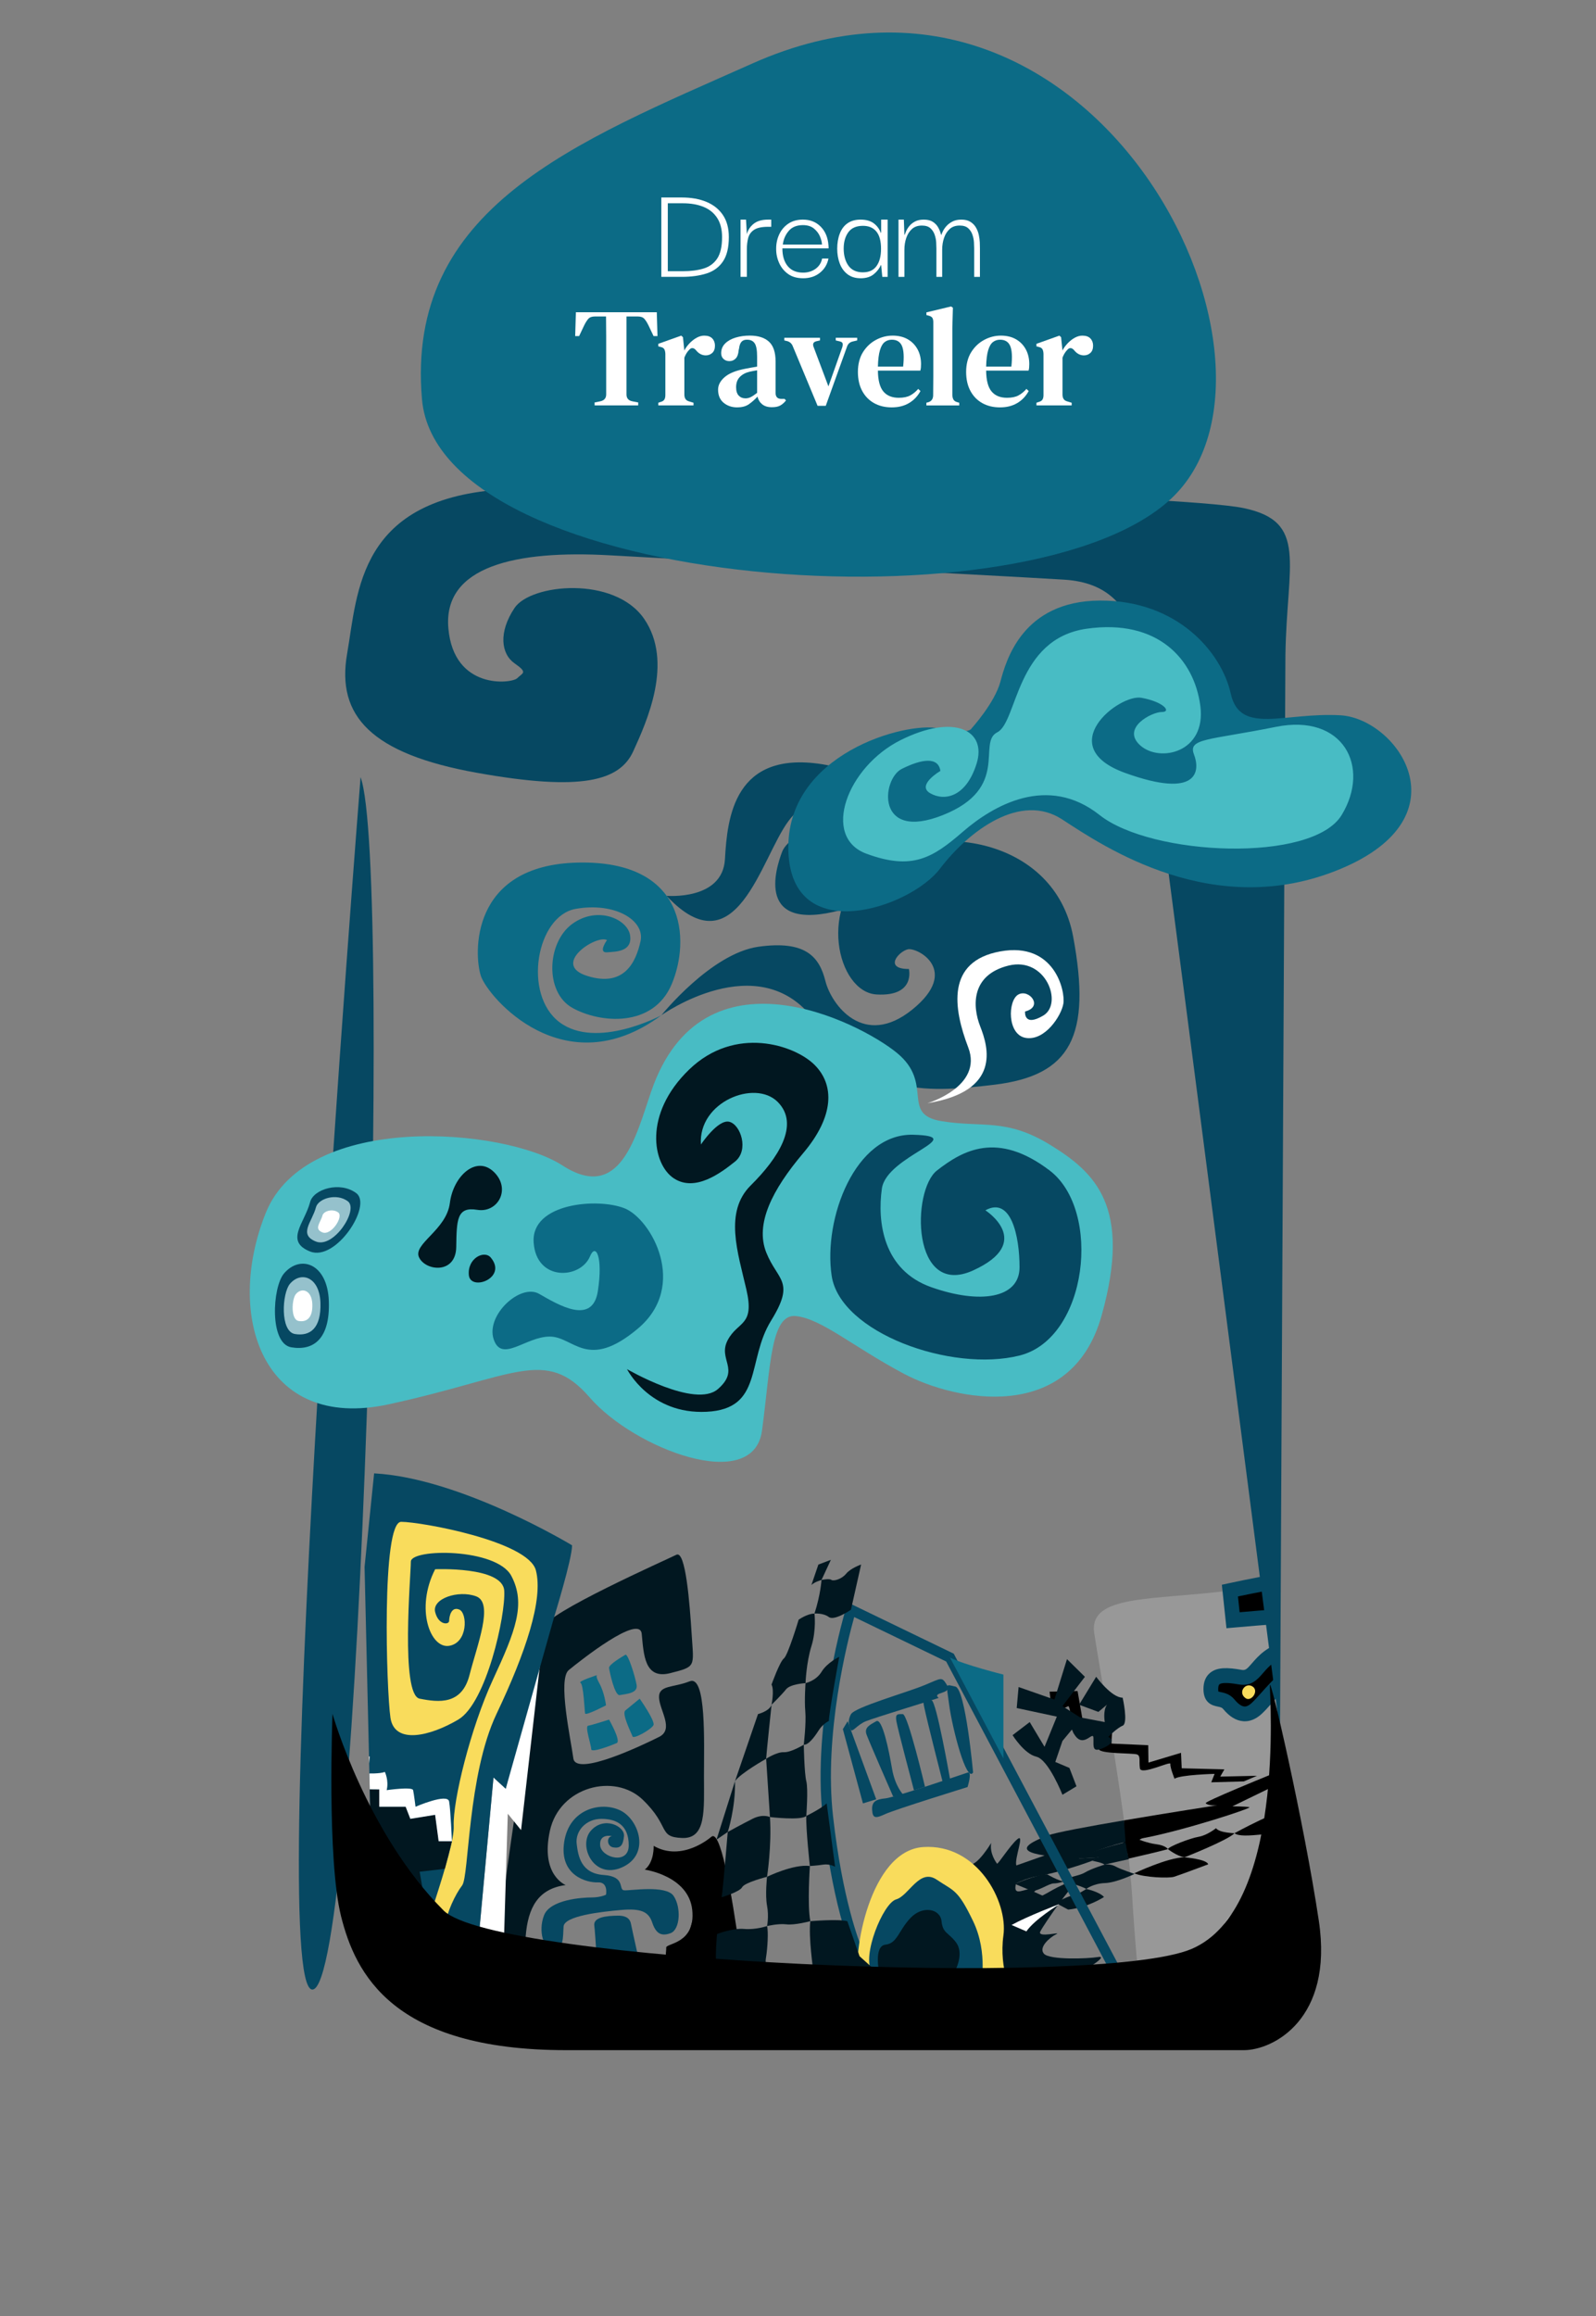 <?xml version="1.0" encoding="UTF-8"?><svg id="Capa_2" xmlns="http://www.w3.org/2000/svg" xmlns:xlink="http://www.w3.org/1999/xlink" viewBox="0 0 1080 1567"><rect x="0" y="0" width="1080" height="1567" fill="#808080" stroke="none"/><defs><style>.cls-1{clip-path:url(#clippath);}.cls-2{fill:none;}.cls-2,.cls-3,.cls-4,.cls-5,.cls-6,.cls-7,.cls-8,.cls-9,.cls-10,.cls-11{stroke-width:0px;}.cls-4{fill:#f9dc5c;}.cls-5{fill:#48bcc4;}.cls-6{fill:#95c1cc;}.cls-7{fill:#0c6b86;}.cls-8{fill:#064862;}.cls-9{fill:#989898;}.cls-10{fill:#fff;}.cls-11{fill:#011720;}</style><clipPath id="clippath"><polygon class="cls-2" points="865 1346 253 1329 244 945 865 945 865 1346"/></clipPath></defs><rect class="cls-2" x="243.87" y="374.16" width="594.81" height="954.46"/><g class="cls-1"><path class="cls-9" d="m897.16,1415.67s5.8-67.49,35.62-144.85c29.82-77.36,74.22-207.02,75.25-209.88s-122.81,8.42-175.75,15.14c-52.94,6.72-95.71,2.53-91.82,28.81,3.89,26.28,22.52,125.38,25.81,180.18,3.29,54.8,12.54,141.4,17.87,143.71,0,0,94.13,15.46,113.03-13.11Z"/><path class="cls-3" d="m767.82,1518.34s6.09-17.54,14.31-19.52c8.22-1.98,24.57-7.07,25.97-15.28s-2.92-10.92,10.88-17.57c13.8-6.65,91.94-37.25,84.68-47.49-7.26-10.25-44.69,10.71-60.5,8.7-7.9-1-13.92-3.41-19.92-5.26-6-1.85-11.97-3.15-19.77-1.95-15.61,2.4-50.37,5.2-60.52,1.78-10.15-3.42-26.6-7.63-51.77-11.93-25.17-4.29-61-3.56-60.71,3.27.29,6.83,10.8,1.3,18.22,7.35,7.41,6.05,6.87,5.96,15.71,6.9s54.26-2.85,54.26-2.85c0,0-18.87,6.64-11.76,7.85s25.85,5.25,17.63,7.23c-8.22,1.98-23.4,3.76-17.87,5.9,5.52,2.13,14.64,4.81,21.75,6.03s5.05,3.4,13.53,4.84c8.48,1.45,21.88,6.93,17.24,7.78s-12.09,4.93-12.09,4.93c0,0,6.89-.8,7.07,1.49.17,2.28-11.44,9.31-7.61,9.96,3.83.65,5.68,6.32,11.7,7.34s6.02,12.57,8.21,12.94-19.08,2.94-18.91,5.22,15.45,5.17,20.28,12.33Z"/><path class="cls-3" d="m742.95,1421.76l-4.97-28.74s12.76-6.1,8.31-19.81c-4.44-13.71-27.47-16.22-33.72-5.75-6.25,10.47.64,20.9,4.7,22.03l-10.48,23.2s31.98,6.52,36.16,9.06Z"/><path class="cls-11" d="m670.12,1365.21l13.08,9.47,5.77-15.08s3.16,8.04,10.13,10.56,17.52,7.52,17.52,7.52c0,0-1.58-14.74-7.54-17.72s-10.03-11.92-8.32-13,10.57-3.51,14.16.2c0,0-8.41-7.98-5.16-9.93,3.25-1.94,50.61-6.25,50.61-6.25l-21.33-1.39s10.43-6.67,3.76-5.55-32.47,2.06-36.36-2.26c-3.9-4.32,4.02-11.14,8.32-13.22s-13.13,2.83-10.79-1.84c2.33-4.67,24.12-36.65,29.24-36.93,0,0-12.77,4.15-20.76,8.76s-21.1,11.45-18.14,6.85c2.95-4.6,10.35-7.7,4.51-7.64-5.84.06-12.72,5.22-11.59-1.98,1.13-7.2,1.9-8.98.51-13.75-1.39-4.77,5.89-22.11.74-17.78-5.15,4.33-13.26,17.42-13.83,16.56s-5.1-6.75-3.92-13.98c0,0-9.71,16.25-14.98,14.5l-3.2-.55,17.59,104.44Z"/><path class="cls-3" d="m760.01,1254.24c3.63-.9,9.19-9.86,13.32-10.62,26.55-4.86,74.84-20.55,72.1-21.02s-11.45-.55-11.45-.55l128.79-62.63s-148.78,58.52-146.87,60.53c1.91,2.01,7.96,1.36,7.96,1.36,0,0-32.67,5.03-63.29,10.24"/><path class="cls-11" d="m760.57,1231.55c-23.8,4.05-46.35,8.2-51.39,10.17-11.51,4.52-24.25,10.34-2.32,13.6l-34.85,12.27-5.42,18.95s19.83-14.78,36.04-17.36c16.21-2.58,45.13-12.9,40.93-12.61s-13.45.78-13.45.78c0,0,11.88-6.33,31.56-11.23"/><path class="cls-10" d="m809.18,1425.89l1.57.51c.33.11,8.28,2.69,17.14,4.36,12.79,2.42,20.55,1.67,23.73-2.29l.57-.7-.05-.9c0-.16-.85-16.24-1.85-32.13-.59-9.35-1.11-16.81-1.56-22.17-.27-3.21-.51-5.71-.73-7.42-.33-2.63-.57-4.53-2.54-4.87-1.06-.18-8.46-.53-16.1-.17-10.75.51-17.97,2.16-21.46,4.91l-.94.74,2.23,60.13Zm2.62-56.7c1.15,4.91,2.24,15.92,2.81,21.76.34,3.41.63,6.36.9,8.53.93,7.36,3.48,19.87,4.49,24.66-2.65-.69-4.85-1.33-6.23-1.74l-1.97-53.21Zm35.57,56.85c-.75.52-2.15,1.1-4.78,1.3l-6.23-62.68c2.88,0,5.31.06,6.85.15,1.06,7.21,3.04,39.96,4.16,61.23Zm-15.74-61.29l6.22,62.59c-2.62-.16-5.65-.57-9.05-1.21-1.5-.28-2.98-.6-4.41-.92l.63-.14c-.04-.17-3.71-17.34-4.82-26.19-.27-2.11-.55-5.03-.89-8.4-1.34-13.56-2.27-20.42-3.37-23.93,1.81-.46,3.88-.82,6.07-1.09l7.67,60.71,4.68-.59-7.66-60.57c1.65-.12,3.31-.2,4.92-.26Z"/><path class="cls-10" d="m916.29,1321.34s-15.06,16.2-41.05,10.15c-25.98-6.04-64.78,9.89-77.77,39.7,0,0,5.83-33.08,29.52-45.77,23.69-12.69,39.75-4.75,47.92-4.7s37.41,2.97,47.21-20.07l-5.83,20.69Z"/><path class="cls-10" d="m924.21,1293.83s-10.88,13.17-39.12,12.92c-28.24-.24-72.43,9.6-83.09,39,0,0,3.72-31.74,44.39-45.91,40.68-14.17,72.83-3.21,79.79-12.19l-1.97,6.17Z"/><path class="cls-10" d="m929.91,1276.61s-20.43,14.71-36.67,11.7c-16.24-3.01-57.87.61-69.38,21.22,0,0,16.29-36.45,54.43-36.55,38.14-.1,45.54,6.07,54.66-4.88l-3.03,8.51Z"/><path class="cls-10" d="m936.5,1258.62s-13.97,12.44-31.18,8.15-41.64,5.08-41.64,5.08c0,0,6.56-17.54,40.41-17.19,33.84.35,39.18-13.38,39.18-13.38l-6.77,17.34Z"/><path class="cls-11" d="m761.71,1246.3c-10.51,2.71-28.29,7.68-31.6,11.06l13.45-.78-4.46,2.31s6.89,1.22,8.34,2.59c0,0,7.41-1.63,16.4-3.68"/><path class="cls-10" d="m958.61,1200.28l-9.36,4.27s-.08-3.72-5.1-3.8-12.9.73-12.9.73c0,0,13.92-8.23,17.41-12.14s17.93-11.24,17.93-11.24l-7.98,22.18Z"/><path class="cls-10" d="m944.89,1176.35l17.66-17.31,8.89,5.46-4.85,13.59s-15.53,1.32-21.7-1.75Z"/><path class="cls-10" d="m944.89,1176.35l-10.54-1.23-47.43,20.7s6.78.46,7.87,2.34,3.6,2.02,3.6,2.02l46.51-23.83Z"/><polygon class="cls-10" points="934.35 1175.13 962.55 1159.05 930.75 1174.51 934.35 1175.13"/><path class="cls-10" d="m898.38,1200.18s6.71,3.99,12.75,2.19c6.04-1.8,16.77-3.53,20.11-.9,0,0-43.33,15.96-48.45,18.52,0,0-3.47-.54-6.06-3.51-2.59-2.98-12.04-2.05-12.04-2.05,0,0,18.38-10.38,33.68-14.24Z"/><path class="cls-3" d="m882.8,1219.99s9.07,1.88,16.69.09c7.63-1.8,12.27.69,12.27.69,0,0-15.94,4.32-22.8,9.91-6.86,5.59-24.64,12.41-24.64,12.41,0,0-3.81-2.62-11.24-1.92-7.42.7-15.11,1.29-17.69-.94,0,0,29.78-16.53,47.41-20.23Z"/><path class="cls-3" d="m835.39,1240.22s-10.25-.16-12.52-3.37c0,0-5.89,4.81-11.83,5.82s-20.43,6.7-20.71,8.34c0,0,5.96,4.68,11.16,5.56,0,0,29.58-11.64,33.9-16.35Z"/><path class="cls-3" d="m801.49,1256.57s15.01,1.15,16.09,4.71c0,0-19.56,7.36-23.12,8.44s-20.08.52-26.91-2.34c0,0,22.67-10.77,33.94-10.82Z"/><path class="cls-3" d="m763.63,1257.43c9.4-2.14,20.52-4.74,26.71-6.42,0,0-1.54-2.52-7.88-3.31s-13.16-3.71-13.16-3.71c0,0-3.2.75-7.8,1.94"/><path class="cls-11" d="m767.77,1267.77s-9.21-2.98-12.87-5.01c-3.66-2.03-7.45-1.27-7.45-1.27,0,0-8.91,2.7-13.3,5.33-4.39,2.63-12.01,2.74-14.26,6.01,0,0,11.35,2.78,15.17,5.12,0,0,4.71-3.7,12.64-3.97s20.07-6.22,20.07-6.22Z"/><path class="cls-11" d="m735.06,1277.96s8.71,1.77,12.02,5.43c0,0-10.79,7.17-24.26,8.53l-8.51-4.55s7.14-4.09,11.54-5.05,9.21-4.36,9.21-4.36Z"/><path class="cls-11" d="m719.89,1272.84s-3.51,1.37-6.8,1.37-10.38,5.27-14.85,5.07l-11.49-4.75s14.74-6.34,21.83-6.49c0,0,7.44,4.42,11.31,4.8Z"/><path class="cls-11" d="m698.24,1279.28s12.62,5.25,16.07,8.09l-32.03,13.35s-11.45-1.06-11.62-5.03-1.67-5.07-1.67-5.07c0,0,11.39-9.04,29.24-11.34Z"/><path class="cls-10" d="m694.55,1306.66c5.49-8.08,21.94-18.13,21.94-18.13l-.24-.13s-20.74,7.89-31.74,13.93l10.04,4.33Z"/><path class="cls-3" d="m841.65,1205.19l-22,.61,2.26-5.71s-23.27.59-27.12,3.31c0,0-3.16-7.86-2.79-10.05s-19.92,7.95-20.63,3,.66-8.41-1.96-9.4-24.97-.3-25.83-3.55-.18-9.64-.18-9.64c0,0-15.8,1.01-16.84-1.14-1.04-2.15-2.21-19.57-3.88-18.28s-10.85,3.95-11.42-.94c-.57-4.88-1.02-8.9-1.02-8.9l18.94-.43,4.01,23.01,19.76-.65-.92,13.17,24.96,1.1.15,11.77,22.04-6.61.47,10.45,28.87.74-2.8,4.89,24.87-.54-8.95,3.81Z"/><path class="cls-3" d="m834.4,1096.14s123.15-10.93,140.16-7.47,15.49,43.87,5.63,38.04-15.29-20.16-29.49-16.16c-14.2,4-15.87,23.7-33.92,17.25s-23.52-18.93-45.39-12.81c-21.88,6.12-20.32,21.76-32.21,19.65s-19.83-1.78-19.82,8.08c0,9.85,7.4,4.48,12.18,10.3,4.78,5.82,11.18,9.57,18.47,3.15,7.28-6.42,20.55-26.03,31.01-24.85s22.5,13.09,29.07,19.13,15.85,5.26,21.46,3.32c5.62-1.94,10.78-24.35,24.54-21.48,13.76,2.87,2.27,20.58,25.53,18.8,23.26-1.79,32.31-38.09,26.39-90.14,0,0-59.57-9.93-175.75,15.14l2.13,20.06Z"/><path class="cls-8" d="m842.35,1164.52c-.38,0-.76-.02-1.15-.05-4.77-.39-9.32-3.18-13.52-8.29-.77-.94-1.62-1.19-3.68-1.62-3.12-.65-9.62-1.99-9.63-11.85,0-4.77,1.48-8.43,4.41-10.89,4.81-4.04,11.98-3.76,21.28-2.11,2.65.47,3.51-.24,7.16-4.46,4.18-4.84,9.92-11.46,22.82-15.08,16.88-4.72,25.58.5,34.79,6.03,4.07,2.44,8.27,4.97,13.63,6.89,7.33,2.62,10.08,0,15.61-6.19,3.83-4.29,8.17-9.16,15.27-11.16,12.46-3.51,19.85,4.01,25.8,10.06,2.11,2.15,4.13,4.2,6.24,5.72,1.19-3.19,1.98-11.18-.47-18.93-.95-3-3.17-8.17-7.35-9.01-13.37-2.71-104.67,4.53-138.72,7.55l-4.9.43-3.12-29.41,4.39-.95c115.78-24.99,175.16-15.6,177.63-15.19l3.72.62.43,3.75c4.58,40.24.35,70.58-11.91,85.42-5.16,6.24-11.57,9.7-19.06,10.27-15.97,1.23-19.73-5.84-22.21-13.18-1.3-3.86-1.85-5.11-4.73-5.71-3.1-.65-6.04-.21-13.13,11.59-2.84,4.72-5.08,8.45-8.75,9.72-7.64,2.64-18.6,2.88-26.48-4.37-.52-.48-1.07-.99-1.66-1.53-6.2-5.76-16.58-15.41-24.59-16.31-5.07-.58-14.25,9.7-19.72,15.83-2.81,3.15-5.24,5.88-7.43,7.8-3.48,3.06-7.16,4.61-10.97,4.61Zm-17.83-20.1c.38.12,1.01.25,1.5.35,2.51.52,6.3,1.3,9.39,5.07,2.38,2.9,4.66,4.51,6.59,4.67.52.04,2.13.17,4.71-2.1,1.73-1.53,4.09-4.16,6.58-6.95,8.06-9.03,18.09-20.25,28.3-19.11,11.28,1.27,22.72,11.89,30.28,18.92.57.53,1.11,1.03,1.62,1.5,5.72,5.26,13.98,3.08,16.18,2.36.87-.77,2.57-3.6,3.71-5.5,4.5-7.5,11.32-18.82,23.75-16.23,8.62,1.8,10.75,8.12,12.16,12.3,1.61,4.76,2.41,7.15,11.96,6.41,4.75-.36,8.71-2.55,12.12-6.67,9.99-12.1,13.63-38.95,10.1-74.02-14.46-1.56-70.73-5.4-165.75,14.63l1.13,10.7c25.18-2.18,120.87-10.18,136.7-6.96,7.76,1.58,13.55,8.72,15.9,19.6,2.16,10.05,1.23,23.07-4.77,27.4-2.67,1.92-6.04,2.02-9.04.25-3.75-2.22-6.74-5.26-9.64-8.21-5.87-5.97-9.5-9.26-15.95-7.45-4.28,1.21-7.31,4.6-10.52,8.19-5.55,6.22-12.45,13.96-26.44,8.95-6.29-2.25-11.14-5.16-15.41-7.73-8.56-5.14-14.21-8.54-26.95-4.97-10.01,2.8-14.23,7.68-17.96,11.99-3.76,4.35-8.02,9.27-16.48,7.77-9-1.6-12.09-.92-13.1-.07-.7.58-.84,2.08-.84,3.22,0,.91.09,1.44.15,1.72Zm105.04,4.8h0Z"/><path class="cls-4" d="m842.87,1148.88c3.85,2.7,9.42-5,4.63-7.96-4.8-2.96-10.1,4.13-4.63,7.96Z"/><path class="cls-3" d="m922.5,1145.85c3.85,2.7,9.42-5,4.63-7.96-4.8-2.96-10.1,4.13-4.63,7.96Z"/><path class="cls-3" d="m979.3,1144.56c3.85,2.7,9.42-5,4.63-7.96s-10.1,4.13-4.63,7.96Z"/><path class="cls-3" d="m876.54,1126.76c1.97,3.07,10.95-.99,9.5-5.89s-13.53-.36-9.5,5.89Z"/><path class="cls-3" d="m949.91,1125.76c1.97,3.07,10.95-.99,9.5-5.89-1.45-4.9-13.53-.36-9.5,5.89Z"/><path class="cls-3" d="m494.84,1584.4s-59.38-20.72-70.09-18.3-28.5,7.4-41.18,9.05-40.99-.77-55.49-3.53c-14.5-2.76-32.45-1.38-32.45-1.38,0,0,39.01-26.24,37.98-30.38s-40.39-28.66-49.03-29.69c-8.63-1.04,74.92-11.39,115.66-15.88,40.74-4.49,101.5-11.39,101.5-11.39,0,0-26.93,20.37-19.68,22.79,7.25,2.42,39.36,17.26,39.36,21.75s-55.24,10.36-59.38,13.81-51.72,3.36-59.35,3.41c-7.63.05,5.49-2.37,1-2.37s-21.75-1.73-18.3-3.11c3.45-1.38,26.24-5.87,22.1-7.6s-23.13-9.32-17.26-9.67c5.87-.35,33.49-5.87,32.8-3.11s-4.14,2.42,2.42,6.21.69,6.91,5.18,6.21,10.36-6.21,20.37-13.81c10.01-7.6,15.54-12.08,10.7-11.74s-116,6.56-126.02,10.7-11.74,4.83-3.45,5.87c8.29,1.04,12.43,3.8,17.95,6.91,5.52,3.11,12.77,4.83,6.56,9.67-6.21,4.83-28.66,20.02-20.37,22.1s45.23,1.73,53.17,0c7.94-1.73,37.98-1.73,48.34-4.83,10.36-3.11,22.79-1.73,17.61,2.07-5.18,3.8-5.52,7.6-1.38,7.25s42.12-17.61,39.01-13.12c-3.11,4.49-21.06,18.64-6.91,20.02,14.16,1.38,8.63,12.08,8.63,12.08Z"/><path class="cls-3" d="m484.31,1588.38s-43.16-16.92-58-14.85c-14.85,2.07-72.21,14.32-94.45,7.33-22.24-6.99-47.89-10.62-47.89-10.62,0,0,38.08-19.84,34.28-28.48s-46.95-35.22-46.95-35.22c0,0,233.04-44.19,236.84-27.27,3.8,16.92-25.03,20.2-13.98,21.92,11.05,1.73,40.39,24.17,32.45,27.97-7.94,3.8-57.66,16.57-69.05,17.26s-102.19.69-99.43,4.49c2.76,3.8,27.62-.35,24.86,1.38-2.76,1.73-9.67,8.29-1.38,6.91,8.29-1.38,79.41-10.7,78.72-6.91s35.22-5.52,37.98-4.49-3.8,9.32-3.8,9.32c0,0,49.37-15.88,44.54-26.58-4.83-10.7-26.24-14.93-17.61-29.04,8.63-14.12,70.43-37.25,65.25-38.63-5.18-1.38-39.01,0-42.12-5.18-3.11-5.18-3.11-10.01-13.81-7.25-10.7,2.76-84.24,8.63-81.82,8.98s9.32,3.8-7.94,3.8-31.07,6.21-57.31,2.42c-26.24-3.8-41.43,9.67-59.73,9.67s-53.17,2.76-59.73,2.76-53.17,18.99-42.47,18.99,56.97-4.49,41.08-1.38-67.32,8.63-60.42,14.16c6.91,5.52,95.98,26.93,85.97,34.53-10.01,7.6-72.5,25.89-59.38,32.11,13.12,6.21,91.48,8.98,95.98,11.91,4.49,2.93,31.42,1.9,25.9,7.08s13.51.69,29.54,0,62.99-5.87,57.46.35c-5.52,6.21,46.44-7.42,46.44-7.42Z"/><path class="cls-11" d="m328.6,1466.5l30.38-9.32s-24.17-111.17,23.82-132.92c0,0-28.66,5.73-27.1-14.05,1.55-19.78,8.46-32.41,27.1-34.9,0,0-17.26-6.64-10.7-36.67,6.56-30.04,43.85-39.36,62.84-21.06,18.99,18.3,10.01,25.2,26.58,25.89s14.85-18.99,14.85-41.78,1.73-68.7-9.67-64.22c-11.39,4.49-21.06,2.42-20.72,11.05.35,8.63,10.36,21.41,0,26.58-10.36,5.18-56.28,27.27-58,14.5s-10.7-53.51-3.11-59.73c7.6-6.21,47.99-38.32,49.37-24.51,1.38,13.81,1.73,31.07,19.33,26.58,17.61-4.49,15.88-4.14,14.5-25.89s-4.14-57.31-10.36-54.2c-6.21,3.11-89.42,40.05-89.42,49.03s-47.3,259.28-39.7,365.62Z"/><path class="cls-7" d="m419.4,1146.8c3.86-.77,12.43-1.04,11.39-6.91s-5.87-21.41-7.6-20.37c-1.73,1.04-11.39,6.56-11.05,8.98s3.8,18.99,7.25,18.3Z"/><path class="cls-7" d="m412.14,1163.37s8.3,14.5,5.19,15.88-17.26,6.91-17.26,4.14-4.49-15.54-2.07-15.88c2.42-.35,14.15-4.14,14.15-4.14Z"/><path class="cls-7" d="m404.45,1133.15s-2.31-.5,1.14,5.71c3.45,6.21,4.49,14.85,4.49,14.85,0,0-13.81,7.25-14.16,5.52-.35-1.73-1.04-19.68-3.11-20.72s11.63-5.37,11.63-5.37Z"/><path class="cls-7" d="m423.2,1157.16l9.67-7.94s10.7,15.19,9.32,17.95c-1.38,2.76-13.46,9.67-14.16,7.6-.69-2.07-7.6-15.54-4.83-17.61Z"/><path class="cls-3" d="m481.2,1242.78s-19.43,17.21-38.89,6.02c0,0,.57,10.9-5.99,16.08,0,0,29.69,4.14,32.11,27.27,2.42,23.13-17.95,22.44-17.61,25.55s-3.8,14.85,11.05,18.99c14.85,4.14,37.98,20.37,37.29,59.73-.69,39.36-12.4,59.44.02,58.03,12.41-1.41,20.01,12.4,15.87-18.67-4.14-31.07-21.75-205.08-33.83-192.99Z"/><path class="cls-8" d="m410.08,1281.82s1.73-8.66-5.52-8.32c-7.25.35-26.24-4.49-22.79-27.27,3.45-22.79,25.2-27.62,37.98-21.41,12.77,6.21,20.54,29.86,1.21,38.5-19.33,8.63-30.04-14.85-21.06-24.86,8.98-10.01,22.97-2.93,22.36,3.72-.61,6.64-2.68,8.37-7.17,7.68s-4.81-7.07-1.02-7.68c0,0-8.64-1.99-7.95,6.3s19.33,13.46,19.33,0-7.91-17.95-18.46-17.95-17.79,8.28-16.76,16.92c1.04,8.63,3.11,20.02,18.3,21.06,15.19,1.04,9.67,10.01,13.81,10.36,4.14.35,28.31-3.8,33.49,3.8,5.18,7.6,4.49,22.79-2.07,25.2s-10.01,0-12.43-7.25c-2.42-7.25-7.52-9.63-21.02-8.44-13.5,1.19-38.5,3.96-38.95,11.21-.45,7.24.24,15.18-6.66,15.53-6.91.35-10.7-12.43-6.56-23.13,4.14-10.7,25.89-12.08,32.11-12.08s9.84-1.87,9.84-1.87Z"/><path class="cls-8" d="m418.21,1296.02c-7.59.1-17.05.89-16.03,6.97,1.02,6.07,8.46,139.32,11.68,143.02,3.22,3.7,21.15,26.29,21.86,17.86.71-8.43,6.07-19.33,2.65-19.9s-6.7,1.99-7.4-8.77c-.7-10.77-9.32-114.41-9.32-114.41l14.97,107.16s9.06,4.38,8.15,7.78-7.87,25.79-4.38,25.32,14.67-24.71,15.48-26.19c.81-1.48-28.11-128.56-28.86-133.1s-4.49-5.79-8.81-5.74Z"/><polygon class="cls-10" points="283.96 1477.03 312.2 1326.16 321.18 1340.66 333.95 1202.56 342.24 1210.15 368.3 1100.88 352.6 1238.12 343.62 1227.07 339.48 1363.1 327.77 1349.25 333.84 1477.03 283.96 1477.03"/><path class="cls-8" d="m374.97,1094.01s12.15-39.22,12.15-48.54c0,0-75.26-45.57-133.96-48.68l-51.39,503.44,82.18-23.21,28.24-150.87,8.98,14.5,12.77-138.1,8.29,7.6,32.73-116.14Z"/><path class="cls-4" d="m264.21,1478.07s1.28-95.37,10.13-128.82c8.85-33.45,33.37-96.97,32.68-113.89-.69-16.92,11.39-66.29,26.58-99.09,15.19-32.8,22.44-51.1,12.43-70.09s-68.01-18.64-68.01-9.67-7.11,90.11,5.94,92.7c13.05,2.59,28.59,4.29,33.77-16.07s16.57-48.67,4.49-53.15c-12.08-4.49-29.98,1.53-27.76,10.6,2.22,9.08,9.47,8.73,9.47,5.97s1.38-10.01,6.91-7.6c5.52,2.42,5.87,22.44-6.91,24.51-12.77,2.07-23.08-25.24-9.47-51.81,0,0,45.72-2.05,46.75,14.52s-12.11,75.96-31.09,87.18c-18.98,11.22-43.14,17.12-45.9-1.19s-6.21-132.59,7.25-132.59,85.97,13.12,91.15,32.8c5.18,19.68-6.97,55.77-26.61,97.11-19.65,41.34-18.58,109.96-23.26,116.04-4.68,6.08-10.55,18.51-11.58,27.49-1.04,8.98-23.48,67.32-21.41,83.55,2.07,16.23-15.54,91.49-15.54,91.49Z"/><polygon class="cls-11" points="207.47 1444.41 227.79 1431.29 225.72 1409.15 244.01 1397.45 237.11 1375.36 258.86 1367.82 252.3 1339.8 275.78 1328.4 266.46 1301.47 287.93 1288.95 283.96 1266.3 301.01 1264.33 305.81 1245.67 296.84 1245.67 294.45 1227.81 277.68 1230.52 274.5 1222.34 256.64 1222.34 256.64 1210.62 243.5 1210.5 240.9 1203.75 232.04 1203.75 207.47 1444.41"/><path class="cls-10" d="m232.04,1203.75l1.57-15.43h16.58s-.48,9.75-1.86,11.48c0,0,8.98.35,12.08-1.04,0,0,2.85,5.72,1.25,12.35,0,0,17.34-2.49,17.89,0s1.63,11.23,1.63,11.23c0,0,21.7-9.43,22.73-3.56s1.89,26.88,1.89,26.88h-8.97l-2.39-17.86-16.77,2.71-3.17-8.18h-17.86v-11.72l-13.15-.13-2.59-6.75h-8.87Z"/><polygon class="cls-8" points="592.93 1217.3 573.6 1164.48 570.36 1169.84 583.95 1220.07 592.93 1217.3"/><path class="cls-8" d="m654.73,1209.02s3.45-10.94,0-9.79c-3.45,1.15-49.35,16.83-55.57,17.45-6.23.62-9.33,2-8.99,7.87.35,5.87,2.44,5.73,8.99,2.69,6.55-3.04,55.57-18.23,55.57-18.23Z"/><path class="cls-8" d="m658.49,1199.15s-5.15-56.76-12.05-58.14c-6.91-1.38-6.21-3.11-4.14,12.43,2.07,15.54,11.67,53.1,16.19,45.71Z"/><path class="cls-8" d="m635.19,1148.71c-5.01-4.08,9.44-2.52,5.69-8.57-3.75-6.04-3.33-5-15.45,0-12.12,5-47,14.84-49.58,19.59-2.59,4.75-1.22,8.09-.18,10.39s4.3-3.22,10.26-5.64c5.97-2.42,49.4-15.66,49.26-15.77Z"/><path class="cls-8" d="m642.82,1203.25s-9.18-52.37-12.44-52.99-7.06-5.46-4.99,4.56c2.07,10.01,12.35,50.13,12.35,50.13,0,0,5.61.82,5.09-1.7Z"/><path class="cls-8" d="m625.93,1208.83s-11.59-49.18-15.04-49.18-5.18-.35-4.31,4.83c.86,5.18,11.9,46.74,11.9,46.74l7.45-2.4Z"/><path class="cls-8" d="m611.28,1214.23s-5.58-5.56-7.65-17.64c-2.07-12.08-6.56-34.53-10.7-32.11s-8.29,4.14-6.56,8.98c1.73,4.83,18.04,42.02,18.04,42.02l6.87-1.25Z"/><path class="cls-8" d="m783.05,1378.71l-203.85-52.26-.71-1.45c-.58-1.18-14.27-29.77-21.71-95.29-7.45-65.64,15.47-140.94,15.7-141.7l1.2-3.89,71.71,34.66,137.65,259.94Zm-198.91-58.22l185.31,47.51-129.17-243.92-62.25-30.08c-4.51,16.15-20.63,79.22-14.3,134.92,6.38,56.14,17.61,85.05,20.4,91.57Z"/><path class="cls-4" d="m685.21,1350.01s-9.38-17.63-6.21-40.56c3.18-22.93-17.68-62.25-54.21-59.85-36.52,2.4-48,73.51-43.79,89.4l104.21,11.01Z"/><path class="cls-8" d="m663.55,1344.46s5.44-22.85-5.05-44.71c-10.5-21.86-12.95-20.19-24.67-28.1-11.72-7.91-18.72,10.87-27.47,13.39-8.76,2.52-23.43,38.38-16.35,48.96l73.55,10.46Z"/><path class="cls-11" d="m642.85,1339.15c5.15-7.05,9.29-18.1,4.11-25.01s-8.96-6-9.83-14.39-12.81-10.83-20.99-2.19c-8.19,8.64-8.85,17.18-16.98,18.09-8.13.91-4.16,19.34-4.16,19.34l47.85,4.15Z"/><path class="cls-11" d="m581.64,1323.46l8.5,7.63-39.85,1.7s-3.23-22.22-1.96-33.03c0,0,18.82-1.62,25.06,0l8.25,23.71Z"/><path class="cls-11" d="m519.97,1332.79s-2.65-2.24-1.62-8.46,1.72-17.69.69-21.27c0,0-7.59,2.63-15.53,1.94s-18.3,3.45-18.3,3.45c0,0-1.73,18.3,0,24.34,0,0,24.64,1.9,34.76,0Z"/><path class="cls-11" d="m548.33,1299.76s-10.64,2.83-16.16,2.14c-5.52-.69-13.12,1.17-13.12,1.17,0,0,1.38-6.41,0-13.8-1.38-7.39,0-19.54,0-19.54,0,0,17.93-8.79,28.99-7.3,0,0-1.84,26.57.3,37.33Z"/><path class="cls-3" d="m485.21,1308.45s2.07-22.44,3.11-24.86c0,0-12.77,4.49-16.23,3.8l-7.19,24.81s15.82-2.37,20.31-3.75Z"/><path class="cls-11" d="m488.32,1283.59s12.24-3.64,13.89-6.83,16.84-7.04,16.84-7.04c0,0,3.25-20.8,1.97-40.41,0,0-4.73-2.34-11.64,1.11-6.91,3.45-16.92,8.98-16.92,8.98,0,0-3.11,37.98-4.14,44.19Z"/><path class="cls-11" d="m521.02,1229.31s21.48,2.52,24.6-.78c0,0,1.37-18.09,0-23.46-1.37-5.38-1.71-24.71-1.71-24.71,0,0-8.62,5.31-13.46,5.07s-12.01,4.45-12.01,4.45l2.58,39.43Z"/><path class="cls-11" d="m492.46,1239.4s5.31-16.18,4.9-34.33l-12.49,39.51,7.6-5.18Z"/><path class="cls-11" d="m545.62,1228.54s9.64-4.67,13.8-8.47l5.69,42.89s-3.6-2.15-8.09-1.46-8.99.93-8.99.93c0,0-2.77-25.07-2.41-33.89Z"/><path class="cls-11" d="m518.43,1189.89s-17.55,9.86-21.07,15.19l15.57-45.43s7.73-1.93,9.17-6.31c0,0-3.59,34-3.66,36.56Z"/><path class="cls-11" d="m543.9,1180.36s1.73-14.5,1.04-22.44.16-19.21.16-19.21c0,0,7.09-1.5,10.88-7.72s11.93-10.1,11.93-10.1c0,0-7.22,39.43-6.99,43.41,0,0-4.08,1.86-6.93,6.37s-6.99,10.04-10.1,9.69Z"/><path class="cls-11" d="m545.1,1138.71s-10.33.55-13.19,4.19c-2.86,3.63-9.82,10.44-9.82,10.44,0,0,2.01-9.82,0-13.66,0,0,5.58-15.58,8.34-17.66,2.76-2.07,10.01-26.24,10.01-26.24,0,0,5.87-4.14,10.7-4.14,0,0,1.38,11.05-2.07,22.1-3.45,11.05-3.98,24.98-3.98,24.98Z"/><path class="cls-11" d="m551.15,1091.63s5.91-.49,9.69,2.34c3.78,2.84,15-4.93,15-4.93l6.86-30.57s-7.03,2.43-10.14,6.23c-3.11,3.8-8.63,5.18-10.01,4.14-1.38-1.04-6.64.06-6.64.06,0,0-.61,9.96-4.76,22.73Z"/><path class="cls-11" d="m555.91,1068.9s-4.76,1.33-6.83,3.4l4.71-13.82,8.45-3.18-6.33,13.61Z"/><path class="cls-7" d="m679,1189.69v-56.77s-26.28-6.55-36.15-11.49l36.15,68.26Z"/><path class="cls-11" d="m728.44,1208.5l-9.49,5.73s-9.41-23.84-17.65-25.75-16.09-14.58-16.09-14.58l11.59-8.84,10.03,16.73,8.33-20.43-27.16-5.81,1.27-14.21,24.25,8.49,8.5-27.36,12.13,11.96-15.19,19.82,11.91,7.63,16.74,3.18s-1.44-7.52,1.44-11.74l-5.77,4.85-13.06-4.85,11.54-18.91s10.48,14.25,17.92,14.13c0,0,3.95,17.34,0,18.97s-9.72,7.59-9.72,7.59c0,0,6.46,2.7-2.35,7-8.8,4.3-7.58-.19-7.68-6.23-.09-6.04-8.01,10.07-14.58-5.75l-6.4,7.73-4.84,14.18,9.55,4.04,4.78,12.42Z"/></g><path class="cls-8" d="m866.18,1172.39s-72.74-563.31-82.96-638.88c-10.23-75.57-2.92-137.69-63.22-141.35s-243.02-12.79-306.97-16.45c-63.95-3.65-113.29,7.31-109.63,49.33,3.65,42.03,42.94,37.46,46.59,33.8,3.65-3.65,7.5-3.6-1.73-10.02-9.23-6.42-11.06-21.04-.1-37.48,10.96-16.44,67.61-21.93,87.71,7.31,20.1,29.24,1.83,69.43-7.31,89.53-9.14,20.1-34.72,27.41-105.98,14.62-71.26-12.79-95.02-38.37-87.71-80.4,7.31-42.03,7.31-105.98,107.81-111.46,100.5-5.48,454.98,3.65,498.83,12.79,43.85,9.14,29.24,37.09,28.32,99.58l-3.65,729.06Z"/><path class="cls-8" d="m244,525.76s-65.25,820.24-32.62,820.24,54.62-760.47,32.62-820.24Z"/><path class="cls-7" d="m410.73,636.01s-6.26,8.71,0,8.27c6.26-.44,17.22-.44,15.66-11.4-1.57-10.96-21.92-20.35-39.14-7.83-17.22,12.52-18.79,46.22,0,56.77,18.79,10.55,54.8,13.68,67.32-16.06,12.52-29.75,10.18-83.76-63.41-82.19-73.58,1.57-70.45,62.62-65.75,76.71,4.7,14.09,56.36,75.15,122.12,26.61,0,0-43.84,23.48-68.89,4.7-25.05-18.79-15.66-72.02,10.96-76.71,26.61-4.7,46.97,7.83,43.84,21.92-3.13,14.09-10.96,31.31-36.01,23.48-25.05-7.83,6.26-28.18,13.31-24.27Z"/><path class="cls-8" d="m447.52,686.89s33.62-41.89,65.74-46.39c32.11-4.5,41.23,7.05,45.28,23.19,4.05,16.15,25.97,45.89,58.85,19.28,32.88-26.61,3.13-42.27-3.13-40.71s-16.44,13.31.78,13.31c0,0,4.7,18.79-21.92,17.22-26.61-1.57-40.95-61.12-1.69-89.27s122.24-17.19,134.76,50.13c12.52,67.32-1.57,93.94-53.23,100.2-51.66,6.26-84.54,6.26-122.12-43.84-37.57-50.1-103.33-3.13-103.33-3.13Z"/><path class="cls-8" d="m451.05,606.05s37.96,3.35,39.52-24.83c1.57-28.18,6.26-73.58,65.75-64.19,59.49,9.39,71.29,82.91,12.94,98.6-58.35,15.69-44.37-27.87-40.01-39.36,4.36-11.49,35.68-27.14,43.5-11.49s-9.39,17.22-14.09,7.83c0,0-9.39,15.66,4.7,20.35,14.09,4.7,35.6-14.4,25.63-32.25-9.97-17.85-36.59-30.37-55.37-5.32-18.79,25.05-35.21,101.33-82.58,50.66Z"/><path class="cls-7" d="m657.5,492.76s-1.41,4.7-22.62,0c-21.21-4.7-103.32,16.82-101.41,82.77,1.92,65.96,82.42,38.64,102.44,12.37,20.02-26.26,54.74-51.85,82.78-33.58,28.04,18.27,102.82,69.23,188.33,33.58,85.51-35.66,38.17-101.85,0-103.98-38.17-2.13-67.92,13.53-74.18-14.65-6.26-28.18-36.36-63.29-88.63-62.96-52.27.33-63.42,40.47-67.24,54.84-3.82,14.37-19.48,31.6-19.48,31.6Z"/><path class="cls-5" d="m636.36,521.56s-16.49,9.62-6.87,15.12c9.62,5.5,24.2,2.69,31.34-19.96,7.14-22.65-14.99-34.14-51.34-16.03-36.35,18.12-53.92,65.6-23.15,76.9,30.78,11.3,44.52,3.06,65.13-14.81,20.61-17.87,57.41-39.24,92.61-11.38,35.2,27.87,143.99,32.6,163.81,0,19.81-32.6,1.11-68.84-44.51-59.65-45.62,9.19-59.7,7.59-55.41,18.7,4.29,11.1,2.92,30.34-46.56,12.48-49.47-17.87-4.12-53.6,10.99-50.85s20.61,9.62,13.74,9.62-27.65,10.88-14.51,22.62c13.14,11.74,44.75,4.87,40.63-26.74-4.12-31.61-28.86-59.09-76.96-52.22-48.1,6.87-46.73,63.22-60.47,70.09-13.74,6.87,9.01,37.72-36.72,55.96-45.74,18.25-41.61-24.36-27.87-31.23,13.74-6.87,24.74-8.25,26.11,1.37Z"/><path class="cls-5" d="m440.67,738.35c-10.31,30.03-20.8,75.53-60.05,50.13-39.25-25.4-173.17-36.94-200.87,32.32-27.71,69.27-2.31,147.77,83.12,129.3,85.43-18.47,106.21-39.25,136.22-4.62,30.02,34.63,110.72,65.56,116.55,22.39,5.82-43.17,5.75-79.49,23.1-77.49,17.35,1.99,38.13,20.47,72.77,38.94,34.63,18.47,113.14,34.63,133.92-39.25,20.78-73.88-4.62-96.97-34.63-115.44-30.02-18.47-46.18-11.54-73.88-16.16-27.71-4.62-4.62-25.4-30.02-46.18-25.4-20.78-131.57-74.87-166.22,26.06Z"/><path class="cls-8" d="m666.81,818.83s33.63,21.54-8.23,40.63c-41.86,19.08-41.86-54.11-24.52-67.6,17.34-13.48,40.68-26.97,76.2,0,35.52,26.97,25.89,113.65-20.34,125.21-46.23,11.56-121.36-15.41-127.14-53.94-5.78-38.53,15.82-96.47,55.11-95.43,39.28,1.04-17.99,14.04-21.14,36.44-3.15,22.4.7,55.14,33.45,66.7,32.75,11.56,59.71,7.71,59.71-13.48s-5.78-48.16-23.12-38.53Z"/><path class="cls-11" d="m474.3,774.32s11.54-17.31,19.23-15.39c7.69,1.92,13.46,19.23,3.85,26.93-9.62,7.69-26.98,20.78-41.38,11.35-14.4-9.43-20.87-43.4,10.26-73.54,31.12-30.14,71.52-16.68,84.98-3.21,13.46,13.46,13.46,34.62-7.69,59.63-21.16,25.01-32.7,48.09-25.01,67.32,7.69,19.23,19.9,19.1,3.22,46.09-16.68,27-5.14,59.7-43.61,61.62-38.47,1.92-53.86-28.85-53.86-28.85,0,0,46.16,26.93,61.55,13.46,15.39-13.46-.32-19.92,6.57-33.04,6.89-13.12,18.43-9.28,12.66-34.28-5.77-25.01-15.23-52.42,2.96-70.45,18.2-18.03,33.58-41.11,18.2-56.5-15.39-15.39-53.86,0-51.93,28.85Z"/><path class="cls-7" d="m399.29,849.89c-6.41,15.59-36.45,17.24-38.18-9.4-1.74-26.64,43.46-30.25,61.53-23.02,18.08,7.23,43.39,52.42,9.04,81.35-34.35,28.92-43.39,5.42-59.66,5.42s-32.54,18.08-37.96,1.81c-5.42-16.27,18.08-37.96,30.73-30.73,12.65,7.23,36.15,21.69,39.77-1.81,3.62-23.5-1.51-32.78-5.27-23.62Z"/><path class="cls-11" d="m334.44,793.1c-11.89-11.89-27.71,2.31-30.02,20.78-2.31,18.47-25.4,27.71-20.78,36.94,4.62,9.24,24.79,11.2,25.09-7.1s.3-27.54,14.16-25.23c13.85,2.31,23.09-13.85,11.54-25.4Z"/><path class="cls-11" d="m332.13,850.83c-4.43-5.32-15.89.43-14.87,11.76,1.02,11.33,26.42,2.1,14.87-11.76Z"/><path class="cls-8" d="m209.87,813.21c-3.74,14.22-17.45,26.57,0,33.49,17.45,6.92,42.25-31.2,31.23-39.47-11.02-8.27-28.93-2.76-31.23,5.97Z"/><path class="cls-6" d="m213.79,816.83c-2.58,9.82-12.05,18.35,0,23.13,12.05,4.78,29.18-21.55,21.57-27.26-7.61-5.71-19.98-1.9-21.57,4.12Z"/><path class="cls-10" d="m218.2,822.32c-1.28,4.86-5.97,9.08,0,11.45,5.97,2.37,14.44-10.66,10.68-13.49-3.77-2.83-9.89-.94-10.68,2.04Z"/><path class="cls-8" d="m192.15,861.58c-7.85,9.28-9.99,47.43,4.99,49.93,14.98,2.5,26.29-5.6,25.38-31.26-.91-25.66-19.39-31.65-30.37-18.67Z"/><path class="cls-6" d="m196.19,868.58c-5.34,6.31-6.79,32.24,3.39,33.94,10.18,1.7,17.87-3.81,17.25-21.25-.62-17.44-13.18-21.51-20.64-12.69Z"/><path class="cls-10" d="m200.26,875.46c-2.87,3.39-3.65,17.33,1.82,18.24,5.47.91,9.6-2.04,9.27-11.42-.33-9.37-7.08-11.56-11.09-6.82Z"/><path class="cls-10" d="m627.59,746.38s37.75-11.2,27.63-37.69c-10.12-26.48-15.14-58.37,21.68-65.03,36.82-6.66,44.07,26.94,42.68,35.3-1.38,8.36-12.49,25.25-25.33,23.24-12.84-2.01-12.38-25.4-5.13-29.38,7.25-3.98,17.23,8.25,4.54,11.49,0,0-1.19,10.8,12.36,2.73,13.55-8.07,1.68-40.04-23.58-33.78-25.26,6.27-24.6,27.28-19.12,41.2,5.48,13.92,14.43,43.75-35.75,51.92Z"/><path class="cls-7" d="m509.28,42.89c-120.28,53.55-235.03,97.49-223.72,227.3,11.31,129.81,415.38,158.51,508.91,65.28,93.54-93.23-55.45-394.86-285.2-292.58Z"/><path class="cls-10" d="m402.38,274.27v-2l3.81-.76c2.67-.57,4.01-2.13,4.01-4.67v-39.39c0-4.45-.03-8.9-.1-13.35h-7.53c-2.04,0-3.53.54-4.48,1.62-.95,1.08-1.91,2.61-2.86,4.58l-3.34,7.06h-2.67l.48-16.12h54.74l.48,16.12h-2.67l-3.34-7.06c-.95-1.97-1.91-3.5-2.86-4.58-.96-1.08-2.45-1.62-4.48-1.62h-7.63v52.74c0,2.61,1.34,4.17,4.01,4.67l3.91.76v2h-29.47Z"/><path class="cls-10" d="m445.48,274.27v-1.81l1.43-.48c1.27-.32,2.15-.86,2.62-1.62.48-.76.71-1.78.71-3.05v-27.94c-.06-1.4-.32-2.46-.76-3.19-.45-.73-1.3-1.22-2.58-1.48l-1.43-.38v-1.72l15.54-5.53,1.14,1.05.86,8.39v.67c.95-1.78,2.16-3.43,3.62-4.96,1.46-1.53,3.05-2.77,4.77-3.72,1.72-.95,3.43-1.43,5.15-1.43,2.42,0,4.23.64,5.44,1.91,1.21,1.27,1.81,2.89,1.81,4.86,0,2.16-.6,3.8-1.81,4.91-1.21,1.11-2.67,1.67-4.39,1.67-2.54,0-4.74-1.14-6.58-3.43l-.19-.19c-.64-.76-1.35-1.19-2.15-1.29-.8-.1-1.57.3-2.34,1.19-.64.64-1.23,1.38-1.76,2.24-.54.86-1.03,1.86-1.48,3v24.99c0,1.21.25,2.21.76,3,.51.8,1.37,1.35,2.57,1.67l2.86.86v1.81h-23.84Z"/><path class="cls-10" d="m498.89,275.61c-3.62,0-6.69-1.03-9.2-3.1-2.51-2.07-3.77-5.04-3.77-8.92,0-3.05,1.48-5.87,4.43-8.44,2.96-2.57,7.61-4.47,13.97-5.67,1.08-.25,2.34-.49,3.77-.72,1.43-.22,2.84-.46,4.24-.72v-6.77c0-4.32-.54-7.31-1.62-8.96-1.08-1.65-2.8-2.48-5.15-2.48h-.29c-1.46,0-2.62.46-3.48,1.38-.86.92-1.42,2.43-1.67,4.53l-.29,1.24c-.19,2.54-.86,4.4-2,5.58-1.14,1.18-2.58,1.76-4.29,1.76-1.59,0-2.91-.49-3.96-1.48-1.05-.98-1.57-2.27-1.57-3.86,0-2.61.89-4.8,2.67-6.58,1.78-1.78,4.15-3.11,7.11-4.01,2.96-.89,6.15-1.34,9.58-1.34,5.66,0,9.98,1.37,12.97,4.1,2.99,2.73,4.48,7.19,4.48,13.35v21.27c0,2.73,1.3,4.1,3.91,4.1h2.19l.95,1.05c-1.14,1.46-2.42,2.59-3.82,3.39-1.4.79-3.31,1.19-5.72,1.19-2.73,0-4.91-.65-6.53-1.96s-2.69-3.04-3.2-5.2c-2.04,2.16-4.04,3.91-6.01,5.25-1.97,1.33-4.55,2-7.73,2Zm5.53-6.1c1.27,0,2.48-.29,3.62-.86s2.58-1.53,4.29-2.86v-15.26c-1.65.25-3.34.57-5.05.95-2.73.64-4.94,1.81-6.63,3.53-1.69,1.72-2.53,4.04-2.53,6.96,0,2.54.59,4.43,1.76,5.67,1.18,1.24,2.69,1.86,4.53,1.86Z"/><path class="cls-10" d="m553.25,274.56l-16.79-40.34c-.7-1.78-1.94-2.92-3.72-3.43l-2-.48v-1.81h24.13v1.81l-2.48.57c-2.04.51-2.64,1.81-1.81,3.91l10.01,26.61,9.35-26.42c.32-1.08.4-1.96.24-2.62-.16-.67-.78-1.13-1.86-1.38l-2.77-.67v-1.81h14.5v1.81l-3.15.76c-1.84.45-3.08,1.59-3.72,3.43l-14.4,40.06h-5.53Z"/><path class="cls-10" d="m603.99,227.06c4,0,7.44.83,10.3,2.48,2.86,1.65,5.07,3.93,6.63,6.82,1.56,2.89,2.34,6.22,2.34,9.97,0,.83-.03,1.61-.1,2.34-.06.73-.19,1.42-.38,2.05h-28.71c.06,6.55,1.29,11.25,3.67,14.11,2.38,2.86,5.87,4.29,10.44,4.29,3.18,0,5.75-.52,7.72-1.57,1.97-1.05,3.78-2.53,5.44-4.43l1.53,1.43c-1.91,3.5-4.5,6.22-7.77,8.15-3.28,1.94-7.17,2.91-11.68,2.91s-8.49-.95-11.92-2.86-6.12-4.66-8.06-8.25c-1.94-3.59-2.91-7.9-2.91-12.92s1.13-9.63,3.38-13.26c2.26-3.62,5.18-6.4,8.77-8.34,3.59-1.94,7.36-2.91,11.3-2.91Zm-.48,2.77c-1.84,0-3.45.52-4.82,1.57-1.37,1.05-2.45,2.89-3.24,5.53-.8,2.64-1.26,6.34-1.38,11.11h17.07c.7-6.42.44-11.06-.76-13.92-1.21-2.86-3.5-4.29-6.87-4.29Z"/><path class="cls-10" d="m626.88,274.27v-1.81l1.43-.38c2.1-.7,3.15-2.29,3.15-4.77,0-2.16.02-4.34.05-6.53.03-2.19.05-4.37.05-6.53v-36.24c0-1.33-.22-2.34-.67-3-.45-.67-1.3-1.16-2.57-1.48l-1.43-.38v-1.81l16.69-4.01,1.24.86-.38,13.45v45.68c.06,1.27.33,2.31.81,3.1.48.8,1.32,1.35,2.53,1.67l1.33.38v1.81h-22.22Z"/><path class="cls-10" d="m677.23,227.06c4.01,0,7.44.83,10.3,2.48,2.86,1.65,5.07,3.93,6.63,6.82,1.56,2.89,2.34,6.22,2.34,9.97,0,.83-.03,1.61-.1,2.34-.06.73-.19,1.42-.38,2.05h-28.71c.06,6.55,1.29,11.25,3.67,14.11,2.38,2.86,5.87,4.29,10.44,4.29,3.18,0,5.75-.52,7.72-1.57,1.97-1.05,3.78-2.53,5.44-4.43l1.53,1.43c-1.91,3.5-4.5,6.22-7.77,8.15-3.28,1.94-7.17,2.91-11.68,2.91s-8.49-.95-11.92-2.86c-3.43-1.91-6.12-4.66-8.06-8.25-1.94-3.59-2.91-7.9-2.91-12.92s1.13-9.63,3.39-13.26c2.26-3.62,5.18-6.4,8.77-8.34,3.59-1.94,7.36-2.91,11.3-2.91Zm-.48,2.77c-1.85,0-3.45.52-4.82,1.57-1.37,1.05-2.45,2.89-3.24,5.53-.8,2.64-1.26,6.34-1.38,11.11h17.07c.7-6.42.44-11.06-.76-13.92-1.21-2.86-3.5-4.29-6.87-4.29Z"/><path class="cls-10" d="m701.36,274.27v-1.81l1.43-.48c1.27-.32,2.15-.86,2.62-1.62.48-.76.71-1.78.71-3.05v-27.94c-.06-1.4-.32-2.46-.76-3.19-.45-.73-1.3-1.22-2.58-1.48l-1.43-.38v-1.72l15.54-5.53,1.14,1.05.86,8.39v.67c.95-1.78,2.16-3.43,3.62-4.96,1.46-1.53,3.05-2.77,4.77-3.72,1.72-.95,3.43-1.43,5.15-1.43,2.42,0,4.23.64,5.44,1.91,1.21,1.27,1.81,2.89,1.81,4.86,0,2.16-.6,3.8-1.81,4.91-1.21,1.11-2.67,1.67-4.39,1.67-2.54,0-4.74-1.14-6.58-3.43l-.19-.19c-.64-.76-1.35-1.19-2.15-1.29-.8-.1-1.57.3-2.34,1.19-.64.64-1.23,1.38-1.76,2.24-.54.86-1.03,1.86-1.48,3v24.99c0,1.21.25,2.21.76,3,.51.8,1.37,1.35,2.58,1.67l2.86.86v1.81h-23.84Z"/><path class="cls-10" d="m493.19,160.41c0,7.06-1.32,12.54-3.96,16.45-2.64,3.91-6.34,6.63-11.11,8.15-4.77,1.53-10.33,2.29-16.69,2.29h-13.92v-53.69h13.92c6.36,0,11.92,1,16.69,3,4.77,2,8.47,4.98,11.11,8.92,2.64,3.94,3.96,8.9,3.96,14.88Zm-41.29,23.08h10.3c5.28,0,9.9-.6,13.88-1.81,3.97-1.21,7.06-3.46,9.25-6.77,2.19-3.31,3.29-8.14,3.29-14.5,0-5.21-1.1-9.52-3.29-12.92-2.19-3.4-5.28-5.91-9.25-7.53-3.97-1.62-8.6-2.43-13.88-2.43h-10.3v45.97Z"/><path class="cls-10" d="m501.11,187.3v-38.72h3.72l.57,9.92c.63-2.73,2.13-5.07,4.48-7.01,2.35-1.94,5.66-2.91,9.92-2.91h2.1v4.86h-2.1c-4.32,0-7.5.68-9.54,2.05-2.04,1.37-3.35,3.19-3.96,5.48-.6,2.29-.91,4.83-.91,7.63v18.69h-4.29Z"/><path class="cls-10" d="m543.45,188.25c-4.13,0-7.55-.98-10.25-2.96-2.7-1.97-4.72-4.5-6.06-7.58-1.34-3.08-1.97-6.28-1.91-9.58,0-3.43.7-6.64,2.1-9.63,1.4-2.99,3.45-5.39,6.15-7.2,2.7-1.81,5.99-2.72,9.87-2.72,4.83,0,8.82,1.57,11.97,4.72,3.15,3.15,4.91,7.36,5.29,12.64.06.32.1,1.02.1,2.1h-31.28c0,5.09,1.21,9.09,3.62,12.02s5.88,4.39,10.4,4.39c3.24,0,6.05-.86,8.44-2.58s3.86-4.04,4.43-6.96h4.29c-.76,3.94-2.69,7.15-5.77,9.63-3.08,2.48-6.88,3.72-11.4,3.72Zm-13.73-22.79h26.51c-.06-1.65-.53-3.5-1.38-5.53-.86-2.03-2.23-3.81-4.1-5.34-1.88-1.53-4.34-2.29-7.39-2.29-4.2,0-7.41,1.3-9.63,3.91-2.23,2.61-3.56,5.69-4.01,9.25Z"/><path class="cls-10" d="m582.36,188.25c-3.56,0-6.52-.91-8.87-2.72s-4.1-4.23-5.24-7.25c-1.14-3.02-1.72-6.37-1.72-10.06s.59-7.23,1.76-10.25c1.18-3.02,2.94-5.34,5.29-6.96,2.35-1.62,5.28-2.43,8.77-2.43,3.75,0,6.74.84,8.96,2.53,2.22,1.69,3.81,3.88,4.77,6.57l.19-.52v-8.58h4.39v38.72h-3.62l-.76-7.84-.19-.17c-1.02,2.35-2.64,4.44-4.86,6.25s-5.18,2.72-8.87,2.72Zm1.62-4.01c4.07,0,7.12-1.41,9.16-4.24,2.03-2.83,3.05-6.72,3.05-11.68,0-5.28-1.07-9.19-3.2-11.73-2.13-2.54-5.13-3.81-9.01-3.81-4.51,0-7.82,1.45-9.92,4.34-2.1,2.89-3.15,6.6-3.15,11.11s1.08,8.55,3.24,11.54c2.16,2.99,5.44,4.48,9.82,4.48Z"/><path class="cls-10" d="m608.01,187.3v-38.72h3.62l.38,10.3h.19c.19-.57.52-1.41,1-2.53.48-1.11,1.19-2.26,2.15-3.43.95-1.18,2.22-2.19,3.81-3.05,1.59-.86,3.56-1.29,5.91-1.29,2.54,0,4.59.49,6.15,1.48,1.56.99,2.78,2.27,3.67,3.86.89,1.59,1.53,3.24,1.91,4.96h.19c.19-.57.56-1.41,1.1-2.53.54-1.11,1.33-2.26,2.38-3.43,1.05-1.18,2.4-2.19,4.05-3.05,1.65-.86,3.66-1.29,6.01-1.29,2.54,0,4.61.51,6.2,1.53,1.59,1.02,2.83,2.31,3.72,3.86.89,1.56,1.53,3.23,1.91,5.01.38,1.78.6,3.48.67,5.1.06,1.62.09,2.97.09,4.05v19.17h-3.91v-19.26c0-1.08-.05-2.46-.14-4.15-.1-1.68-.45-3.4-1.05-5.15-.61-1.75-1.57-3.21-2.91-4.39-1.34-1.18-3.24-1.76-5.72-1.76-2.73,0-4.96.76-6.68,2.29-1.72,1.53-3,3.53-3.86,6.01-.86,2.48-1.29,5.18-1.29,8.11v18.31h-3.91v-19.26c0-1.08-.05-2.46-.14-4.15-.1-1.68-.45-3.4-1.05-5.15-.61-1.75-1.57-3.21-2.91-4.39-1.33-1.18-3.24-1.76-5.72-1.76-2.73,0-4.96.76-6.68,2.29-1.72,1.53-3,3.53-3.86,6.01-.86,2.48-1.29,5.18-1.29,8.11v18.31h-4.01Z"/><path class="cls-3" d="m225,1159.5s-3.86,98.33,5.78,136.89c9.64,38.56,34.7,90.62,152.31,90.62s439.21,0,458.68,0c19.47,0,60.69-20.63,50.68-87.44-10.01-66.8-33.15-167.06-33.15-159.35,0,7.71,10.6,151.35-53.02,178.34-63.62,26.99-471.4,8.68-506.1-26.03-52.2-52.2-75.19-133.03-75.19-133.03Z"/></svg>